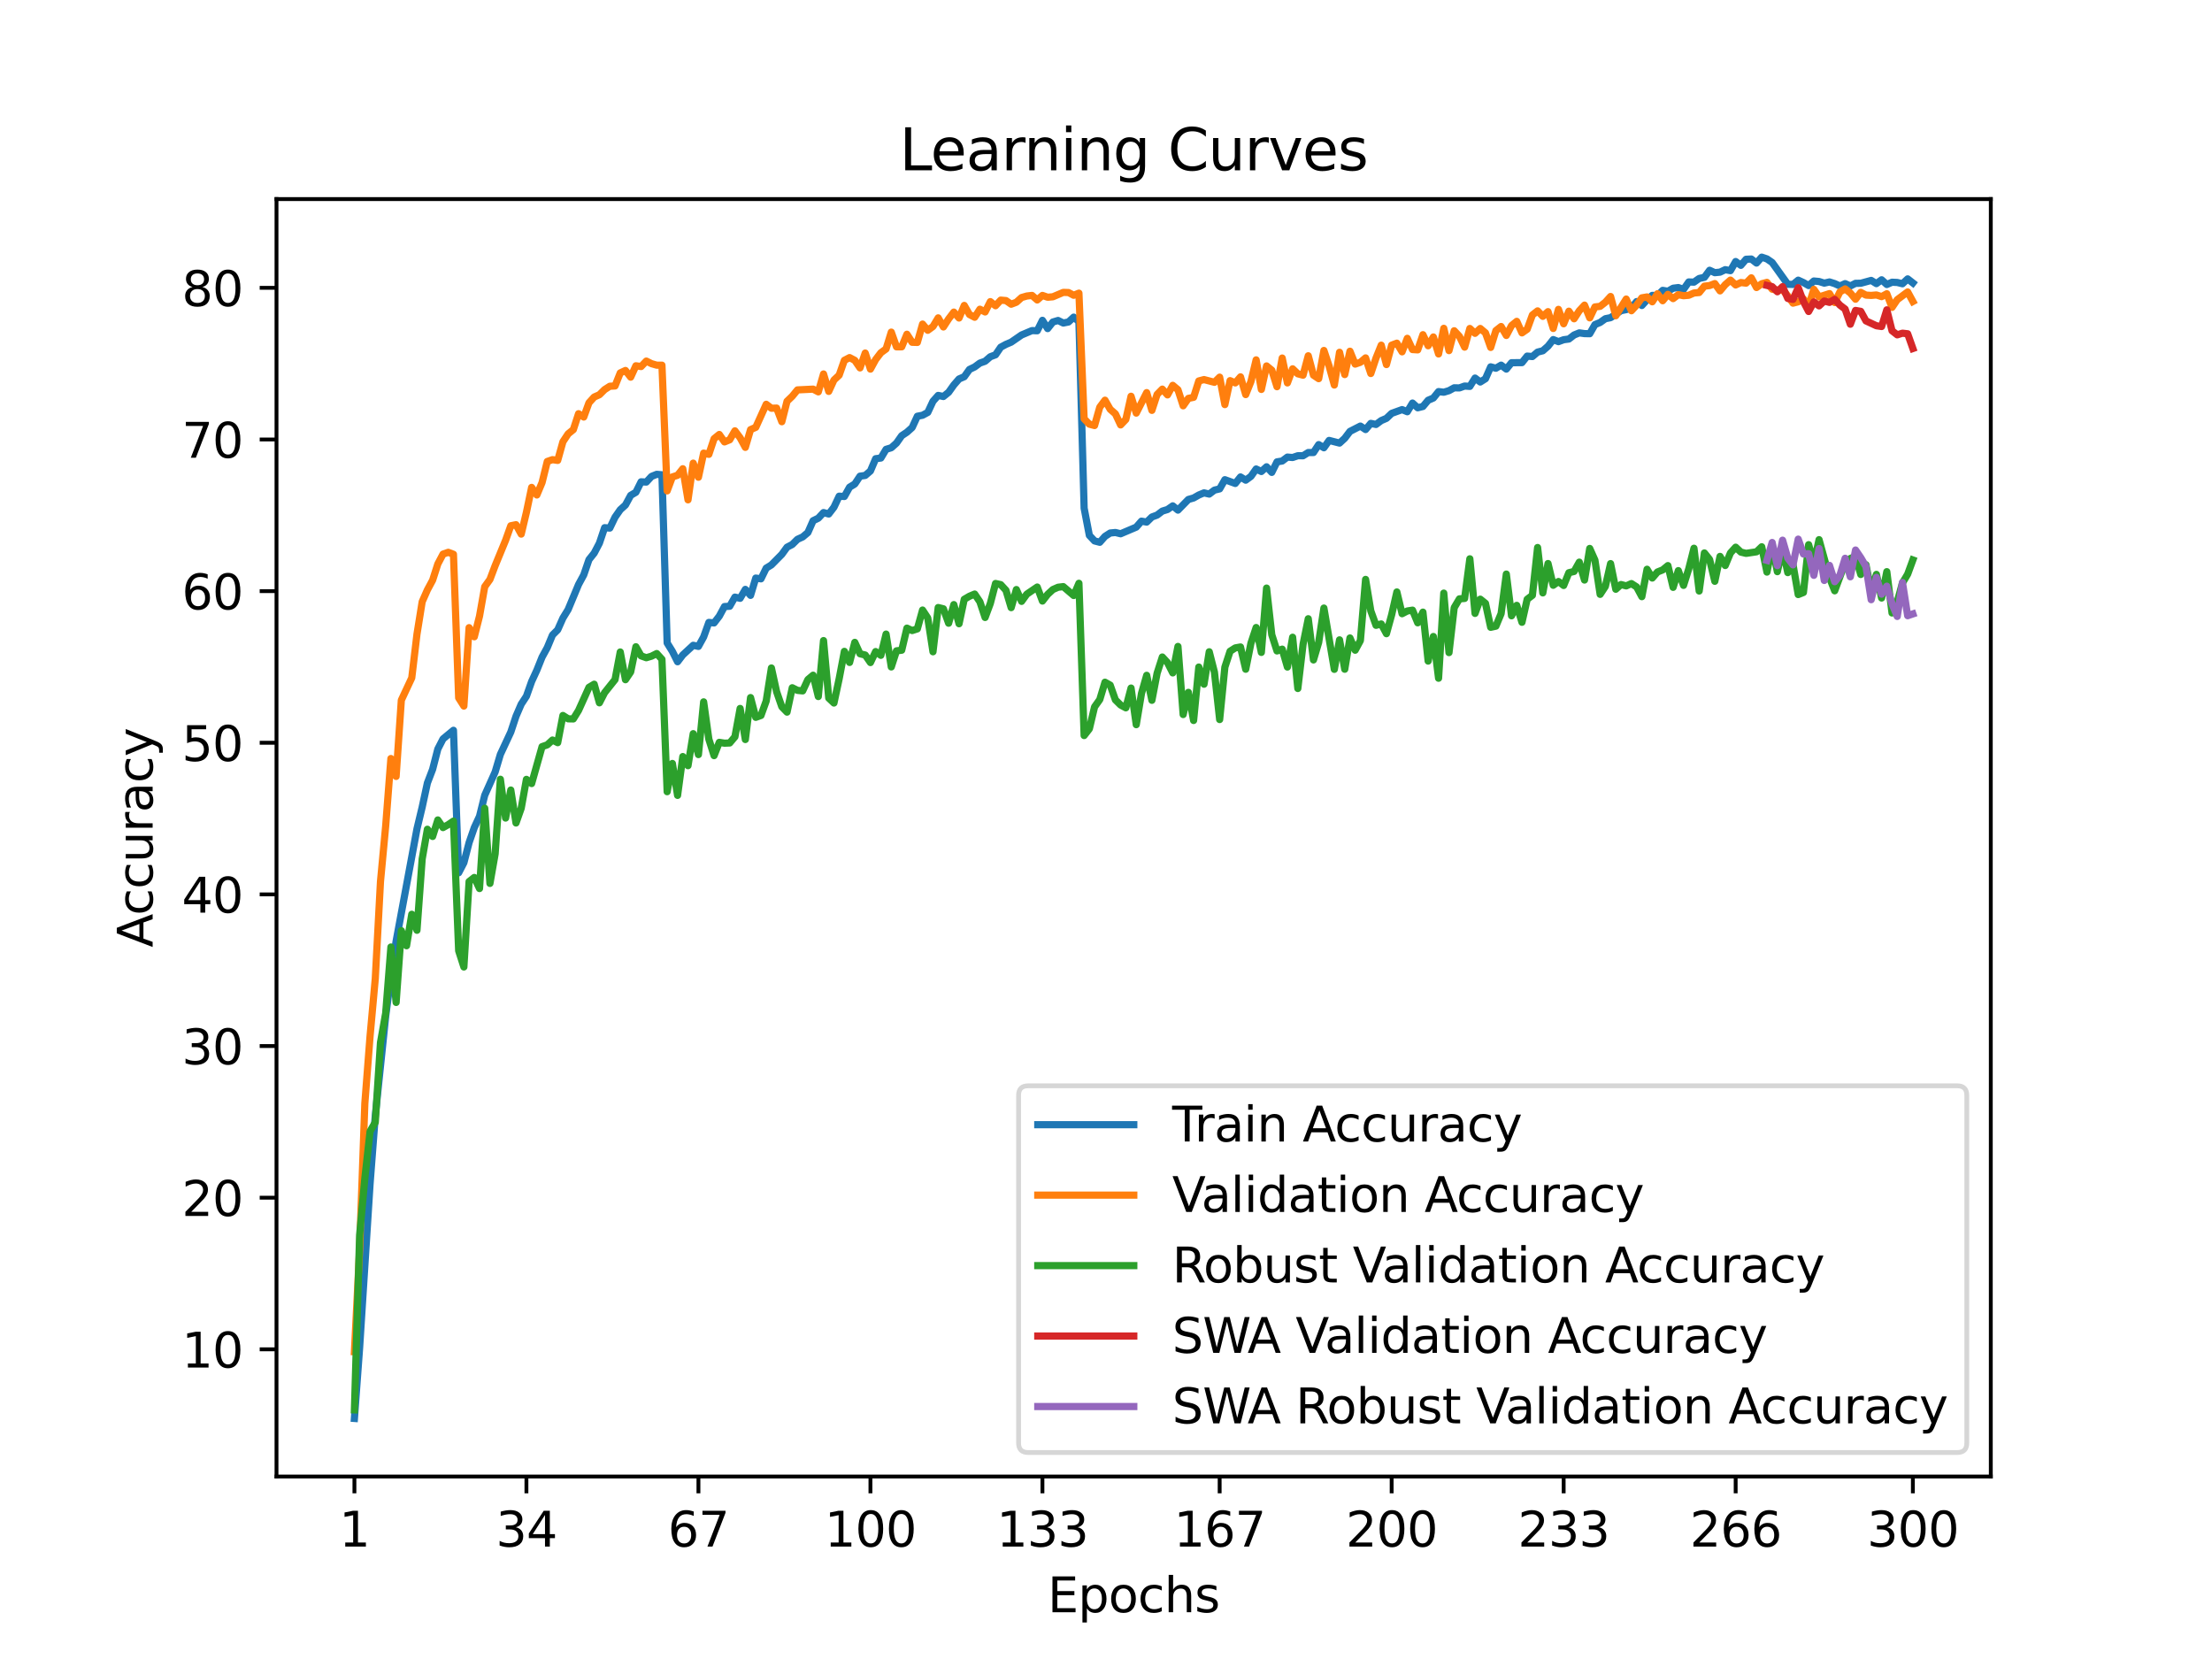 <?xml version="1.0" encoding="utf-8" standalone="no"?>
<!DOCTYPE svg PUBLIC "-//W3C//DTD SVG 1.1//EN"
  "http://www.w3.org/Graphics/SVG/1.1/DTD/svg11.dtd">
<svg xmlns:xlink="http://www.w3.org/1999/xlink" width="460.8pt" height="345.6pt" viewBox="0 0 460.8 345.6" xmlns="http://www.w3.org/2000/svg" version="1.1">
 <defs>
  <style type="text/css">*{stroke-linejoin: round; stroke-linecap: butt}</style>
 </defs>
 <g id="figure_1">
  <g id="patch_1">
   <path d="M 0 345.6 
L 460.8 345.6 
L 460.8 0 
L 0 0 
z
" style="fill: #ffffff"/>
  </g>
  <g id="axes_1">
   <g id="patch_2">
    <path d="M 57.6 307.584 
L 414.72 307.584 
L 414.72 41.472 
L 57.6 41.472 
z
" style="fill: #ffffff"/>
   </g>
   <g id="matplotlib.axis_1">
    <g id="xtick_1">
     <g id="line2d_1">
      <defs>
       <path id="m6ceac191c7" d="M 0 0 
L 0 3.5 
" style="stroke: #000000; stroke-width: 0.8"/>
      </defs>
      <g>
       <use xlink:href="#m6ceac191c7" x="73.833" y="307.584" style="stroke: #000000; stroke-width: 0.8"/>
      </g>
     </g>
     <g id="text_1">
      <!-- 1 -->
      <g transform="translate(70.651 322.182) scale(0.1 -0.1)">
       <defs>
        <path id="DejaVuSans-31" d="M 794 531 
L 1825 531 
L 1825 4091 
L 703 3866 
L 703 4441 
L 1819 4666 
L 2450 4666 
L 2450 531 
L 3481 531 
L 3481 0 
L 794 0 
L 794 531 
z
" transform="scale(0.016)"/>
       </defs>
       <use xlink:href="#DejaVuSans-31"/>
      </g>
     </g>
    </g>
    <g id="xtick_2">
     <g id="line2d_2">
      <g>
       <use xlink:href="#m6ceac191c7" x="109.664" y="307.584" style="stroke: #000000; stroke-width: 0.8"/>
      </g>
     </g>
     <g id="text_2">
      <!-- 34 -->
      <g transform="translate(103.302 322.182) scale(0.1 -0.1)">
       <defs>
        <path id="DejaVuSans-33" d="M 2597 2516 
Q 3050 2419 3304 2112 
Q 3559 1806 3559 1356 
Q 3559 666 3084 287 
Q 2609 -91 1734 -91 
Q 1441 -91 1130 -33 
Q 819 25 488 141 
L 488 750 
Q 750 597 1062 519 
Q 1375 441 1716 441 
Q 2309 441 2620 675 
Q 2931 909 2931 1356 
Q 2931 1769 2642 2001 
Q 2353 2234 1838 2234 
L 1294 2234 
L 1294 2753 
L 1863 2753 
Q 2328 2753 2575 2939 
Q 2822 3125 2822 3475 
Q 2822 3834 2567 4026 
Q 2313 4219 1838 4219 
Q 1578 4219 1281 4162 
Q 984 4106 628 3988 
L 628 4550 
Q 988 4650 1302 4700 
Q 1616 4750 1894 4750 
Q 2613 4750 3031 4423 
Q 3450 4097 3450 3541 
Q 3450 3153 3228 2886 
Q 3006 2619 2597 2516 
z
" transform="scale(0.016)"/>
        <path id="DejaVuSans-34" d="M 2419 4116 
L 825 1625 
L 2419 1625 
L 2419 4116 
z
M 2253 4666 
L 3047 4666 
L 3047 1625 
L 3713 1625 
L 3713 1100 
L 3047 1100 
L 3047 0 
L 2419 0 
L 2419 1100 
L 313 1100 
L 313 1709 
L 2253 4666 
z
" transform="scale(0.016)"/>
       </defs>
       <use xlink:href="#DejaVuSans-33"/>
       <use xlink:href="#DejaVuSans-34" x="63.623"/>
      </g>
     </g>
    </g>
    <g id="xtick_3">
     <g id="line2d_3">
      <g>
       <use xlink:href="#m6ceac191c7" x="145.496" y="307.584" style="stroke: #000000; stroke-width: 0.8"/>
      </g>
     </g>
     <g id="text_3">
      <!-- 67 -->
      <g transform="translate(139.133 322.182) scale(0.1 -0.1)">
       <defs>
        <path id="DejaVuSans-36" d="M 2113 2584 
Q 1688 2584 1439 2293 
Q 1191 2003 1191 1497 
Q 1191 994 1439 701 
Q 1688 409 2113 409 
Q 2538 409 2786 701 
Q 3034 994 3034 1497 
Q 3034 2003 2786 2293 
Q 2538 2584 2113 2584 
z
M 3366 4563 
L 3366 3988 
Q 3128 4100 2886 4159 
Q 2644 4219 2406 4219 
Q 1781 4219 1451 3797 
Q 1122 3375 1075 2522 
Q 1259 2794 1537 2939 
Q 1816 3084 2150 3084 
Q 2853 3084 3261 2657 
Q 3669 2231 3669 1497 
Q 3669 778 3244 343 
Q 2819 -91 2113 -91 
Q 1303 -91 875 529 
Q 447 1150 447 2328 
Q 447 3434 972 4092 
Q 1497 4750 2381 4750 
Q 2619 4750 2861 4703 
Q 3103 4656 3366 4563 
z
" transform="scale(0.016)"/>
        <path id="DejaVuSans-37" d="M 525 4666 
L 3525 4666 
L 3525 4397 
L 1831 0 
L 1172 0 
L 2766 4134 
L 525 4134 
L 525 4666 
z
" transform="scale(0.016)"/>
       </defs>
       <use xlink:href="#DejaVuSans-36"/>
       <use xlink:href="#DejaVuSans-37" x="63.623"/>
      </g>
     </g>
    </g>
    <g id="xtick_4">
     <g id="line2d_4">
      <g>
       <use xlink:href="#m6ceac191c7" x="181.327" y="307.584" style="stroke: #000000; stroke-width: 0.8"/>
      </g>
     </g>
     <g id="text_4">
      <!-- 100 -->
      <g transform="translate(171.783 322.182) scale(0.1 -0.1)">
       <defs>
        <path id="DejaVuSans-30" d="M 2034 4250 
Q 1547 4250 1301 3770 
Q 1056 3291 1056 2328 
Q 1056 1369 1301 889 
Q 1547 409 2034 409 
Q 2525 409 2770 889 
Q 3016 1369 3016 2328 
Q 3016 3291 2770 3770 
Q 2525 4250 2034 4250 
z
M 2034 4750 
Q 2819 4750 3233 4129 
Q 3647 3509 3647 2328 
Q 3647 1150 3233 529 
Q 2819 -91 2034 -91 
Q 1250 -91 836 529 
Q 422 1150 422 2328 
Q 422 3509 836 4129 
Q 1250 4750 2034 4750 
z
" transform="scale(0.016)"/>
       </defs>
       <use xlink:href="#DejaVuSans-31"/>
       <use xlink:href="#DejaVuSans-30" x="63.623"/>
       <use xlink:href="#DejaVuSans-30" x="127.246"/>
      </g>
     </g>
    </g>
    <g id="xtick_5">
     <g id="line2d_5">
      <g>
       <use xlink:href="#m6ceac191c7" x="217.158" y="307.584" style="stroke: #000000; stroke-width: 0.8"/>
      </g>
     </g>
     <g id="text_5">
      <!-- 133 -->
      <g transform="translate(207.615 322.182) scale(0.1 -0.1)">
       <use xlink:href="#DejaVuSans-31"/>
       <use xlink:href="#DejaVuSans-33" x="63.623"/>
       <use xlink:href="#DejaVuSans-33" x="127.246"/>
      </g>
     </g>
    </g>
    <g id="xtick_6">
     <g id="line2d_6">
      <g>
       <use xlink:href="#m6ceac191c7" x="254.076" y="307.584" style="stroke: #000000; stroke-width: 0.8"/>
      </g>
     </g>
     <g id="text_6">
      <!-- 167 -->
      <g transform="translate(244.532 322.182) scale(0.1 -0.1)">
       <use xlink:href="#DejaVuSans-31"/>
       <use xlink:href="#DejaVuSans-36" x="63.623"/>
       <use xlink:href="#DejaVuSans-37" x="127.246"/>
      </g>
     </g>
    </g>
    <g id="xtick_7">
     <g id="line2d_7">
      <g>
       <use xlink:href="#m6ceac191c7" x="289.907" y="307.584" style="stroke: #000000; stroke-width: 0.8"/>
      </g>
     </g>
     <g id="text_7">
      <!-- 200 -->
      <g transform="translate(280.363 322.182) scale(0.1 -0.1)">
       <defs>
        <path id="DejaVuSans-32" d="M 1228 531 
L 3431 531 
L 3431 0 
L 469 0 
L 469 531 
Q 828 903 1448 1529 
Q 2069 2156 2228 2338 
Q 2531 2678 2651 2914 
Q 2772 3150 2772 3378 
Q 2772 3750 2511 3984 
Q 2250 4219 1831 4219 
Q 1534 4219 1204 4116 
Q 875 4013 500 3803 
L 500 4441 
Q 881 4594 1212 4672 
Q 1544 4750 1819 4750 
Q 2544 4750 2975 4387 
Q 3406 4025 3406 3419 
Q 3406 3131 3298 2873 
Q 3191 2616 2906 2266 
Q 2828 2175 2409 1742 
Q 1991 1309 1228 531 
z
" transform="scale(0.016)"/>
       </defs>
       <use xlink:href="#DejaVuSans-32"/>
       <use xlink:href="#DejaVuSans-30" x="63.623"/>
       <use xlink:href="#DejaVuSans-30" x="127.246"/>
      </g>
     </g>
    </g>
    <g id="xtick_8">
     <g id="line2d_8">
      <g>
       <use xlink:href="#m6ceac191c7" x="325.739" y="307.584" style="stroke: #000000; stroke-width: 0.8"/>
      </g>
     </g>
     <g id="text_8">
      <!-- 233 -->
      <g transform="translate(316.195 322.182) scale(0.1 -0.1)">
       <use xlink:href="#DejaVuSans-32"/>
       <use xlink:href="#DejaVuSans-33" x="63.623"/>
       <use xlink:href="#DejaVuSans-33" x="127.246"/>
      </g>
     </g>
    </g>
    <g id="xtick_9">
     <g id="line2d_9">
      <g>
       <use xlink:href="#m6ceac191c7" x="361.57" y="307.584" style="stroke: #000000; stroke-width: 0.8"/>
      </g>
     </g>
     <g id="text_9">
      <!-- 266 -->
      <g transform="translate(352.026 322.182) scale(0.1 -0.1)">
       <use xlink:href="#DejaVuSans-32"/>
       <use xlink:href="#DejaVuSans-36" x="63.623"/>
       <use xlink:href="#DejaVuSans-36" x="127.246"/>
      </g>
     </g>
    </g>
    <g id="xtick_10">
     <g id="line2d_10">
      <g>
       <use xlink:href="#m6ceac191c7" x="398.487" y="307.584" style="stroke: #000000; stroke-width: 0.8"/>
      </g>
     </g>
     <g id="text_10">
      <!-- 300 -->
      <g transform="translate(388.944 322.182) scale(0.1 -0.1)">
       <use xlink:href="#DejaVuSans-33"/>
       <use xlink:href="#DejaVuSans-30" x="63.623"/>
       <use xlink:href="#DejaVuSans-30" x="127.246"/>
      </g>
     </g>
    </g>
    <g id="text_11">
     <!-- Epochs -->
     <g transform="translate(218.244 335.861) scale(0.1 -0.1)">
      <defs>
       <path id="DejaVuSans-45" d="M 628 4666 
L 3578 4666 
L 3578 4134 
L 1259 4134 
L 1259 2753 
L 3481 2753 
L 3481 2222 
L 1259 2222 
L 1259 531 
L 3634 531 
L 3634 0 
L 628 0 
L 628 4666 
z
" transform="scale(0.016)"/>
       <path id="DejaVuSans-70" d="M 1159 525 
L 1159 -1331 
L 581 -1331 
L 581 3500 
L 1159 3500 
L 1159 2969 
Q 1341 3281 1617 3432 
Q 1894 3584 2278 3584 
Q 2916 3584 3314 3078 
Q 3713 2572 3713 1747 
Q 3713 922 3314 415 
Q 2916 -91 2278 -91 
Q 1894 -91 1617 61 
Q 1341 213 1159 525 
z
M 3116 1747 
Q 3116 2381 2855 2742 
Q 2594 3103 2138 3103 
Q 1681 3103 1420 2742 
Q 1159 2381 1159 1747 
Q 1159 1113 1420 752 
Q 1681 391 2138 391 
Q 2594 391 2855 752 
Q 3116 1113 3116 1747 
z
" transform="scale(0.016)"/>
       <path id="DejaVuSans-6f" d="M 1959 3097 
Q 1497 3097 1228 2736 
Q 959 2375 959 1747 
Q 959 1119 1226 758 
Q 1494 397 1959 397 
Q 2419 397 2687 759 
Q 2956 1122 2956 1747 
Q 2956 2369 2687 2733 
Q 2419 3097 1959 3097 
z
M 1959 3584 
Q 2709 3584 3137 3096 
Q 3566 2609 3566 1747 
Q 3566 888 3137 398 
Q 2709 -91 1959 -91 
Q 1206 -91 779 398 
Q 353 888 353 1747 
Q 353 2609 779 3096 
Q 1206 3584 1959 3584 
z
" transform="scale(0.016)"/>
       <path id="DejaVuSans-63" d="M 3122 3366 
L 3122 2828 
Q 2878 2963 2633 3030 
Q 2388 3097 2138 3097 
Q 1578 3097 1268 2742 
Q 959 2388 959 1747 
Q 959 1106 1268 751 
Q 1578 397 2138 397 
Q 2388 397 2633 464 
Q 2878 531 3122 666 
L 3122 134 
Q 2881 22 2623 -34 
Q 2366 -91 2075 -91 
Q 1284 -91 818 406 
Q 353 903 353 1747 
Q 353 2603 823 3093 
Q 1294 3584 2113 3584 
Q 2378 3584 2631 3529 
Q 2884 3475 3122 3366 
z
" transform="scale(0.016)"/>
       <path id="DejaVuSans-68" d="M 3513 2113 
L 3513 0 
L 2938 0 
L 2938 2094 
Q 2938 2591 2744 2837 
Q 2550 3084 2163 3084 
Q 1697 3084 1428 2787 
Q 1159 2491 1159 1978 
L 1159 0 
L 581 0 
L 581 4863 
L 1159 4863 
L 1159 2956 
Q 1366 3272 1645 3428 
Q 1925 3584 2291 3584 
Q 2894 3584 3203 3211 
Q 3513 2838 3513 2113 
z
" transform="scale(0.016)"/>
       <path id="DejaVuSans-73" d="M 2834 3397 
L 2834 2853 
Q 2591 2978 2328 3040 
Q 2066 3103 1784 3103 
Q 1356 3103 1142 2972 
Q 928 2841 928 2578 
Q 928 2378 1081 2264 
Q 1234 2150 1697 2047 
L 1894 2003 
Q 2506 1872 2764 1633 
Q 3022 1394 3022 966 
Q 3022 478 2636 193 
Q 2250 -91 1575 -91 
Q 1294 -91 989 -36 
Q 684 19 347 128 
L 347 722 
Q 666 556 975 473 
Q 1284 391 1588 391 
Q 1994 391 2212 530 
Q 2431 669 2431 922 
Q 2431 1156 2273 1281 
Q 2116 1406 1581 1522 
L 1381 1569 
Q 847 1681 609 1914 
Q 372 2147 372 2553 
Q 372 3047 722 3315 
Q 1072 3584 1716 3584 
Q 2034 3584 2315 3537 
Q 2597 3491 2834 3397 
z
" transform="scale(0.016)"/>
      </defs>
      <use xlink:href="#DejaVuSans-45"/>
      <use xlink:href="#DejaVuSans-70" x="63.184"/>
      <use xlink:href="#DejaVuSans-6f" x="126.66"/>
      <use xlink:href="#DejaVuSans-63" x="187.842"/>
      <use xlink:href="#DejaVuSans-68" x="242.822"/>
      <use xlink:href="#DejaVuSans-73" x="306.201"/>
     </g>
    </g>
   </g>
   <g id="matplotlib.axis_2">
    <g id="ytick_1">
     <g id="line2d_11">
      <defs>
       <path id="m05bd33ce70" d="M 0 0 
L -3.5 0 
" style="stroke: #000000; stroke-width: 0.8"/>
      </defs>
      <g>
       <use xlink:href="#m05bd33ce70" x="57.6" y="281.089" style="stroke: #000000; stroke-width: 0.8"/>
      </g>
     </g>
     <g id="text_12">
      <!-- 10 -->
      <g transform="translate(37.875 284.889) scale(0.1 -0.1)">
       <use xlink:href="#DejaVuSans-31"/>
       <use xlink:href="#DejaVuSans-30" x="63.623"/>
      </g>
     </g>
    </g>
    <g id="ytick_2">
     <g id="line2d_12">
      <g>
       <use xlink:href="#m05bd33ce70" x="57.6" y="249.5" style="stroke: #000000; stroke-width: 0.8"/>
      </g>
     </g>
     <g id="text_13">
      <!-- 20 -->
      <g transform="translate(37.875 253.299) scale(0.1 -0.1)">
       <use xlink:href="#DejaVuSans-32"/>
       <use xlink:href="#DejaVuSans-30" x="63.623"/>
      </g>
     </g>
    </g>
    <g id="ytick_3">
     <g id="line2d_13">
      <g>
       <use xlink:href="#m05bd33ce70" x="57.6" y="217.91" style="stroke: #000000; stroke-width: 0.8"/>
      </g>
     </g>
     <g id="text_14">
      <!-- 30 -->
      <g transform="translate(37.875 221.709) scale(0.1 -0.1)">
       <use xlink:href="#DejaVuSans-33"/>
       <use xlink:href="#DejaVuSans-30" x="63.623"/>
      </g>
     </g>
    </g>
    <g id="ytick_4">
     <g id="line2d_14">
      <g>
       <use xlink:href="#m05bd33ce70" x="57.6" y="186.32" style="stroke: #000000; stroke-width: 0.8"/>
      </g>
     </g>
     <g id="text_15">
      <!-- 40 -->
      <g transform="translate(37.875 190.12) scale(0.1 -0.1)">
       <use xlink:href="#DejaVuSans-34"/>
       <use xlink:href="#DejaVuSans-30" x="63.623"/>
      </g>
     </g>
    </g>
    <g id="ytick_5">
     <g id="line2d_15">
      <g>
       <use xlink:href="#m05bd33ce70" x="57.6" y="154.731" style="stroke: #000000; stroke-width: 0.8"/>
      </g>
     </g>
     <g id="text_16">
      <!-- 50 -->
      <g transform="translate(37.875 158.53) scale(0.1 -0.1)">
       <defs>
        <path id="DejaVuSans-35" d="M 691 4666 
L 3169 4666 
L 3169 4134 
L 1269 4134 
L 1269 2991 
Q 1406 3038 1543 3061 
Q 1681 3084 1819 3084 
Q 2600 3084 3056 2656 
Q 3513 2228 3513 1497 
Q 3513 744 3044 326 
Q 2575 -91 1722 -91 
Q 1428 -91 1123 -41 
Q 819 9 494 109 
L 494 744 
Q 775 591 1075 516 
Q 1375 441 1709 441 
Q 2250 441 2565 725 
Q 2881 1009 2881 1497 
Q 2881 1984 2565 2268 
Q 2250 2553 1709 2553 
Q 1456 2553 1204 2497 
Q 953 2441 691 2322 
L 691 4666 
z
" transform="scale(0.016)"/>
       </defs>
       <use xlink:href="#DejaVuSans-35"/>
       <use xlink:href="#DejaVuSans-30" x="63.623"/>
      </g>
     </g>
    </g>
    <g id="ytick_6">
     <g id="line2d_16">
      <g>
       <use xlink:href="#m05bd33ce70" x="57.6" y="123.141" style="stroke: #000000; stroke-width: 0.8"/>
      </g>
     </g>
     <g id="text_17">
      <!-- 60 -->
      <g transform="translate(37.875 126.94) scale(0.1 -0.1)">
       <use xlink:href="#DejaVuSans-36"/>
       <use xlink:href="#DejaVuSans-30" x="63.623"/>
      </g>
     </g>
    </g>
    <g id="ytick_7">
     <g id="line2d_17">
      <g>
       <use xlink:href="#m05bd33ce70" x="57.6" y="91.551" style="stroke: #000000; stroke-width: 0.8"/>
      </g>
     </g>
     <g id="text_18">
      <!-- 70 -->
      <g transform="translate(37.875 95.351) scale(0.1 -0.1)">
       <use xlink:href="#DejaVuSans-37"/>
       <use xlink:href="#DejaVuSans-30" x="63.623"/>
      </g>
     </g>
    </g>
    <g id="ytick_8">
     <g id="line2d_18">
      <g>
       <use xlink:href="#m05bd33ce70" x="57.6" y="59.962" style="stroke: #000000; stroke-width: 0.8"/>
      </g>
     </g>
     <g id="text_19">
      <!-- 80 -->
      <g transform="translate(37.875 63.761) scale(0.1 -0.1)">
       <defs>
        <path id="DejaVuSans-38" d="M 2034 2216 
Q 1584 2216 1326 1975 
Q 1069 1734 1069 1313 
Q 1069 891 1326 650 
Q 1584 409 2034 409 
Q 2484 409 2743 651 
Q 3003 894 3003 1313 
Q 3003 1734 2745 1975 
Q 2488 2216 2034 2216 
z
M 1403 2484 
Q 997 2584 770 2862 
Q 544 3141 544 3541 
Q 544 4100 942 4425 
Q 1341 4750 2034 4750 
Q 2731 4750 3128 4425 
Q 3525 4100 3525 3541 
Q 3525 3141 3298 2862 
Q 3072 2584 2669 2484 
Q 3125 2378 3379 2068 
Q 3634 1759 3634 1313 
Q 3634 634 3220 271 
Q 2806 -91 2034 -91 
Q 1263 -91 848 271 
Q 434 634 434 1313 
Q 434 1759 690 2068 
Q 947 2378 1403 2484 
z
M 1172 3481 
Q 1172 3119 1398 2916 
Q 1625 2713 2034 2713 
Q 2441 2713 2670 2916 
Q 2900 3119 2900 3481 
Q 2900 3844 2670 4047 
Q 2441 4250 2034 4250 
Q 1625 4250 1398 4047 
Q 1172 3844 1172 3481 
z
" transform="scale(0.016)"/>
       </defs>
       <use xlink:href="#DejaVuSans-38"/>
       <use xlink:href="#DejaVuSans-30" x="63.623"/>
      </g>
     </g>
    </g>
    <g id="text_20">
     <!-- Accuracy -->
     <g transform="translate(31.795 197.356) rotate(-90) scale(0.1 -0.1)">
      <defs>
       <path id="DejaVuSans-41" d="M 2188 4044 
L 1331 1722 
L 3047 1722 
L 2188 4044 
z
M 1831 4666 
L 2547 4666 
L 4325 0 
L 3669 0 
L 3244 1197 
L 1141 1197 
L 716 0 
L 50 0 
L 1831 4666 
z
" transform="scale(0.016)"/>
       <path id="DejaVuSans-75" d="M 544 1381 
L 544 3500 
L 1119 3500 
L 1119 1403 
Q 1119 906 1312 657 
Q 1506 409 1894 409 
Q 2359 409 2629 706 
Q 2900 1003 2900 1516 
L 2900 3500 
L 3475 3500 
L 3475 0 
L 2900 0 
L 2900 538 
Q 2691 219 2414 64 
Q 2138 -91 1772 -91 
Q 1169 -91 856 284 
Q 544 659 544 1381 
z
M 1991 3584 
L 1991 3584 
z
" transform="scale(0.016)"/>
       <path id="DejaVuSans-72" d="M 2631 2963 
Q 2534 3019 2420 3045 
Q 2306 3072 2169 3072 
Q 1681 3072 1420 2755 
Q 1159 2438 1159 1844 
L 1159 0 
L 581 0 
L 581 3500 
L 1159 3500 
L 1159 2956 
Q 1341 3275 1631 3429 
Q 1922 3584 2338 3584 
Q 2397 3584 2469 3576 
Q 2541 3569 2628 3553 
L 2631 2963 
z
" transform="scale(0.016)"/>
       <path id="DejaVuSans-61" d="M 2194 1759 
Q 1497 1759 1228 1600 
Q 959 1441 959 1056 
Q 959 750 1161 570 
Q 1363 391 1709 391 
Q 2188 391 2477 730 
Q 2766 1069 2766 1631 
L 2766 1759 
L 2194 1759 
z
M 3341 1997 
L 3341 0 
L 2766 0 
L 2766 531 
Q 2569 213 2275 61 
Q 1981 -91 1556 -91 
Q 1019 -91 701 211 
Q 384 513 384 1019 
Q 384 1609 779 1909 
Q 1175 2209 1959 2209 
L 2766 2209 
L 2766 2266 
Q 2766 2663 2505 2880 
Q 2244 3097 1772 3097 
Q 1472 3097 1187 3025 
Q 903 2953 641 2809 
L 641 3341 
Q 956 3463 1253 3523 
Q 1550 3584 1831 3584 
Q 2591 3584 2966 3190 
Q 3341 2797 3341 1997 
z
" transform="scale(0.016)"/>
       <path id="DejaVuSans-79" d="M 2059 -325 
Q 1816 -950 1584 -1140 
Q 1353 -1331 966 -1331 
L 506 -1331 
L 506 -850 
L 844 -850 
Q 1081 -850 1212 -737 
Q 1344 -625 1503 -206 
L 1606 56 
L 191 3500 
L 800 3500 
L 1894 763 
L 2988 3500 
L 3597 3500 
L 2059 -325 
z
" transform="scale(0.016)"/>
      </defs>
      <use xlink:href="#DejaVuSans-41"/>
      <use xlink:href="#DejaVuSans-63" x="66.658"/>
      <use xlink:href="#DejaVuSans-63" x="121.639"/>
      <use xlink:href="#DejaVuSans-75" x="176.619"/>
      <use xlink:href="#DejaVuSans-72" x="239.998"/>
      <use xlink:href="#DejaVuSans-61" x="281.111"/>
      <use xlink:href="#DejaVuSans-63" x="342.391"/>
      <use xlink:href="#DejaVuSans-79" x="397.371"/>
     </g>
    </g>
   </g>
   <g id="line2d_19">
    <path d="M 73.833 295.488 
L 74.919 280.679 
L 77.09 246.612 
L 78.176 232.467 
L 80.348 211.662 
L 81.433 203.36 
L 82.519 196.056 
L 86.862 172.667 
L 87.948 168.137 
L 89.034 163.108 
L 90.12 160.272 
L 91.206 156.039 
L 92.291 153.928 
L 94.463 152.134 
L 95.549 181.816 
L 96.635 179.725 
L 97.72 175.529 
L 98.806 172.396 
L 99.892 170.052 
L 100.978 165.667 
L 103.149 160.815 
L 104.235 157.157 
L 106.407 152.501 
L 107.493 149.215 
L 108.578 146.694 
L 109.664 145.039 
L 110.75 141.969 
L 111.836 139.606 
L 112.922 136.895 
L 114.007 134.905 
L 115.093 132.289 
L 116.179 131.203 
L 117.265 128.758 
L 118.351 126.982 
L 120.522 121.764 
L 121.608 119.755 
L 122.694 116.583 
L 123.78 115.225 
L 124.865 113.152 
L 125.951 109.93 
L 127.037 110.006 
L 128.123 107.744 
L 129.209 106.184 
L 130.294 105.204 
L 131.38 103.195 
L 132.466 102.551 
L 133.552 100.371 
L 134.638 100.422 
L 135.723 99.247 
L 136.809 98.811 
L 137.895 98.905 
L 138.981 133.938 
L 140.067 135.695 
L 141.152 137.856 
L 142.238 136.434 
L 144.41 134.425 
L 145.496 134.659 
L 146.581 132.687 
L 147.667 129.661 
L 148.753 129.769 
L 149.839 128.36 
L 150.925 126.357 
L 152.01 126.294 
L 153.096 124.392 
L 154.182 124.638 
L 155.268 122.781 
L 156.354 124.026 
L 157.439 120.424 
L 158.525 120.582 
L 159.611 118.352 
L 160.697 117.682 
L 162.868 115.484 
L 163.954 113.993 
L 165.04 113.424 
L 166.126 112.35 
L 167.212 111.857 
L 168.297 110.941 
L 169.383 108.477 
L 170.469 107.946 
L 171.555 106.778 
L 172.641 107.075 
L 173.726 105.666 
L 174.812 103.366 
L 175.898 103.429 
L 176.984 101.49 
L 178.07 100.826 
L 179.155 99.196 
L 180.241 99.044 
L 181.327 98.116 
L 182.413 95.557 
L 183.499 95.418 
L 184.584 93.605 
L 185.67 93.276 
L 186.756 92.303 
L 187.842 90.762 
L 188.928 90.041 
L 190.013 89.068 
L 191.099 86.712 
L 192.185 86.503 
L 193.271 85.916 
L 194.357 83.591 
L 195.442 82.371 
L 196.528 82.599 
L 197.614 81.721 
L 198.7 80.198 
L 199.786 78.947 
L 200.871 78.48 
L 201.957 76.963 
L 203.043 76.439 
L 204.129 75.637 
L 205.215 75.257 
L 206.3 74.316 
L 207.386 73.912 
L 208.472 72.326 
L 209.558 71.738 
L 210.644 71.277 
L 212.815 69.78 
L 214.987 68.864 
L 216.073 68.908 
L 217.158 66.728 
L 218.244 68.453 
L 219.33 67.082 
L 220.416 66.76 
L 221.502 67.291 
L 222.587 67.076 
L 223.673 66.065 
L 224.759 66.994 
L 225.845 105.868 
L 226.931 111.529 
L 228.016 112.685 
L 229.102 112.969 
L 230.188 111.737 
L 231.274 111.036 
L 232.36 110.929 
L 233.445 111.194 
L 235.617 110.271 
L 236.703 109.81 
L 237.789 108.566 
L 238.875 108.761 
L 239.96 107.7 
L 241.046 107.302 
L 242.132 106.474 
L 243.218 106.14 
L 244.304 105.381 
L 245.389 106.266 
L 247.561 104.048 
L 248.647 103.739 
L 249.733 103.12 
L 250.818 102.671 
L 251.904 102.924 
L 252.99 102.102 
L 254.076 101.843 
L 255.162 99.929 
L 257.333 100.712 
L 258.419 99.354 
L 259.505 100.03 
L 260.591 99.24 
L 261.676 97.699 
L 262.762 98.223 
L 263.848 97.238 
L 264.934 98.406 
L 266.02 96.214 
L 267.105 96.037 
L 268.191 95.222 
L 269.277 95.311 
L 270.363 94.938 
L 271.449 94.944 
L 272.534 94.268 
L 273.62 94.268 
L 274.706 92.619 
L 275.792 93.276 
L 276.878 91.747 
L 279.049 92.303 
L 280.135 91.305 
L 281.221 89.871 
L 283.392 88.759 
L 284.478 89.479 
L 285.564 88.197 
L 286.65 88.424 
L 287.736 87.615 
L 288.821 87.148 
L 289.907 86.112 
L 292.079 85.328 
L 293.165 85.771 
L 294.25 83.964 
L 295.336 84.949 
L 296.422 84.678 
L 297.508 83.382 
L 298.594 82.915 
L 299.679 81.575 
L 300.765 81.708 
L 301.851 81.38 
L 302.937 80.786 
L 304.023 80.811 
L 305.108 80.419 
L 306.194 80.495 
L 307.28 78.758 
L 308.366 79.579 
L 309.452 78.897 
L 310.537 76.42 
L 311.623 76.711 
L 312.709 76.066 
L 313.795 76.887 
L 314.881 75.561 
L 317.052 75.542 
L 318.138 74.183 
L 319.224 74.272 
L 320.31 73.349 
L 321.395 73.071 
L 322.481 72.117 
L 323.567 70.74 
L 324.653 71.17 
L 325.739 70.772 
L 326.824 70.626 
L 327.91 69.786 
L 328.996 69.344 
L 330.082 69.496 
L 331.168 69.521 
L 332.253 67.625 
L 333.339 67.171 
L 334.425 66.393 
L 335.511 66.179 
L 337.682 64.719 
L 338.768 64.498 
L 339.854 64.132 
L 340.94 62.824 
L 342.026 63.639 
L 343.111 62.451 
L 344.197 61.535 
L 345.283 61.567 
L 346.369 60.486 
L 347.455 60.676 
L 348.54 60.044 
L 349.626 59.905 
L 350.712 60.284 
L 351.798 58.736 
L 352.884 58.774 
L 353.969 58.01 
L 355.055 57.776 
L 356.141 56.304 
L 357.227 56.803 
L 358.313 56.695 
L 359.398 56.177 
L 360.484 56.379 
L 361.57 54.484 
L 362.656 55.274 
L 363.742 54.01 
L 364.827 53.96 
L 365.913 54.8 
L 366.999 53.568 
L 368.085 53.934 
L 369.171 54.68 
L 372.428 59.223 
L 373.514 59.254 
L 374.6 58.363 
L 375.685 58.862 
L 376.771 59.488 
L 377.857 58.54 
L 378.943 58.641 
L 380.029 58.982 
L 381.114 58.736 
L 382.2 59.077 
L 383.286 59.576 
L 384.372 59.084 
L 385.458 59.576 
L 386.543 59.02 
L 387.629 59.008 
L 389.801 58.414 
L 390.887 59.084 
L 391.972 58.287 
L 393.058 59.267 
L 394.144 58.793 
L 395.23 58.843 
L 396.316 59.109 
L 397.401 58.098 
L 398.487 58.945 
L 398.487 58.945 
" clip-path="url(#pd6496e8e7b)" style="fill: none; stroke: #1f77b4; stroke-width: 1.5; stroke-linecap: square"/>
   </g>
   <g id="line2d_20">
    <path d="M 73.833 281.595 
L 74.919 260.145 
L 76.004 229.851 
L 77.09 215.857 
L 78.176 203.884 
L 79.262 183.635 
L 80.348 172.042 
L 81.433 158.016 
L 82.519 161.744 
L 83.605 145.854 
L 85.777 141.21 
L 86.862 132.113 
L 87.948 125.352 
L 89.034 122.888 
L 90.12 120.867 
L 91.206 117.487 
L 92.291 115.433 
L 93.377 115.054 
L 94.463 115.465 
L 95.549 145.38 
L 96.635 147.086 
L 97.72 130.754 
L 98.806 132.65 
L 99.892 128.353 
L 100.978 122.225 
L 102.064 120.709 
L 103.149 117.834 
L 105.321 112.559 
L 106.407 109.526 
L 107.493 109.305 
L 108.578 111.263 
L 109.664 106.714 
L 110.75 101.534 
L 111.836 103.113 
L 112.922 100.523 
L 114.007 96.132 
L 115.093 95.753 
L 116.179 95.911 
L 117.265 92.025 
L 118.351 90.383 
L 119.436 89.498 
L 120.522 86.181 
L 121.608 86.876 
L 122.694 83.907 
L 123.78 82.706 
L 124.865 82.232 
L 125.951 81.158 
L 127.037 80.463 
L 128.123 80.4 
L 129.209 77.684 
L 130.294 77.178 
L 131.38 78.568 
L 132.466 76.199 
L 133.552 76.357 
L 134.638 75.22 
L 135.723 75.757 
L 136.809 76.072 
L 137.895 76.072 
L 138.981 102.26 
L 140.067 99.354 
L 141.152 99.007 
L 142.238 97.648 
L 143.324 104.124 
L 144.41 96.479 
L 145.496 99.417 
L 146.581 94.394 
L 147.667 94.647 
L 148.753 91.393 
L 149.839 90.509 
L 150.925 92.057 
L 152.01 91.615 
L 153.096 89.751 
L 154.182 91.204 
L 155.268 93.194 
L 156.354 89.498 
L 157.439 89.024 
L 159.611 84.223 
L 160.697 85.044 
L 161.783 85.012 
L 162.868 87.855 
L 163.954 83.591 
L 165.04 82.548 
L 166.126 81.222 
L 169.383 81.064 
L 170.469 81.632 
L 171.555 77.905 
L 172.641 81.537 
L 173.726 79.168 
L 174.812 78.157 
L 175.898 75.062 
L 176.984 74.493 
L 178.07 75.062 
L 179.155 76.641 
L 180.241 73.545 
L 181.327 76.894 
L 182.413 74.904 
L 183.499 73.482 
L 184.584 72.692 
L 185.67 69.186 
L 186.756 72.25 
L 187.842 72.25 
L 188.928 69.628 
L 190.013 71.302 
L 191.099 71.334 
L 192.185 67.512 
L 193.271 68.807 
L 194.357 68.017 
L 195.442 66.217 
L 196.528 68.112 
L 197.614 66.438 
L 198.7 65.016 
L 199.786 66.248 
L 200.871 63.626 
L 201.957 65.522 
L 203.043 66.09 
L 204.129 64.416 
L 205.215 64.985 
L 206.3 62.836 
L 207.386 63.689 
L 208.472 62.521 
L 209.558 62.615 
L 210.644 63.373 
L 211.729 62.963 
L 212.815 61.983 
L 213.901 61.668 
L 214.987 61.541 
L 216.073 62.489 
L 217.158 61.541 
L 218.244 61.92 
L 219.33 61.826 
L 221.502 60.909 
L 222.587 60.941 
L 223.673 61.51 
L 224.759 61.067 
L 225.845 87.255 
L 226.931 88.361 
L 228.016 88.645 
L 229.102 84.823 
L 230.188 83.37 
L 231.274 85.265 
L 232.36 86.213 
L 233.445 88.519 
L 234.531 87.382 
L 235.617 82.548 
L 236.703 86.055 
L 238.875 81.79 
L 239.96 85.486 
L 241.046 82.169 
L 242.132 81.064 
L 243.218 82.264 
L 244.304 80.274 
L 245.389 81.19 
L 246.475 84.539 
L 247.561 82.991 
L 248.647 82.769 
L 249.733 79.358 
L 250.818 79.073 
L 252.99 79.642 
L 254.076 78.568 
L 255.162 84.286 
L 256.247 79.295 
L 257.333 79.768 
L 258.419 78.505 
L 259.505 82.201 
L 260.591 79.484 
L 261.676 74.967 
L 262.762 81.127 
L 263.848 76.23 
L 264.934 77.115 
L 266.02 80.558 
L 267.105 74.588 
L 268.191 79.768 
L 269.277 76.831 
L 270.363 77.873 
L 271.449 78.157 
L 272.534 74.114 
L 273.62 78.157 
L 274.706 78.884 
L 275.792 73.008 
L 276.878 76.262 
L 277.963 80.211 
L 279.049 73.387 
L 280.135 78.031 
L 281.221 73.166 
L 282.307 75.851 
L 283.392 75.472 
L 284.478 74.556 
L 285.564 77.81 
L 286.65 74.588 
L 287.736 71.903 
L 288.821 75.946 
L 289.907 71.903 
L 290.993 71.492 
L 292.079 73.293 
L 293.165 70.481 
L 294.25 72.819 
L 295.336 72.882 
L 296.422 69.723 
L 297.508 72.029 
L 298.594 70.197 
L 299.679 73.735 
L 300.765 68.396 
L 301.851 73.04 
L 302.937 68.902 
L 304.023 70.07 
L 305.108 72.313 
L 306.194 68.428 
L 307.28 69.439 
L 308.366 68.428 
L 309.452 69.344 
L 310.537 72.376 
L 311.623 68.87 
L 312.709 68.017 
L 313.795 69.881 
L 314.881 67.828 
L 315.966 66.943 
L 317.052 69.344 
L 318.138 68.586 
L 319.224 65.616 
L 320.31 64.763 
L 321.395 65.901 
L 322.481 64.921 
L 323.567 68.428 
L 324.653 64.447 
L 325.739 67.448 
L 326.824 64.827 
L 327.91 66.406 
L 328.996 64.732 
L 330.082 63.563 
L 331.168 66.217 
L 332.253 63.942 
L 333.339 63.816 
L 334.425 62.963 
L 335.511 61.762 
L 336.597 65.774 
L 338.768 62.299 
L 339.854 64.732 
L 340.94 63.563 
L 342.026 62.047 
L 343.111 61.857 
L 344.197 62.868 
L 345.283 61.194 
L 346.369 62.647 
L 347.455 61.32 
L 348.54 62.205 
L 349.626 61.383 
L 350.712 61.604 
L 351.798 61.51 
L 352.884 61.036 
L 353.969 60.941 
L 355.055 59.614 
L 356.141 59.488 
L 357.227 59.077 
L 358.313 60.594 
L 359.398 59.298 
L 360.484 58.351 
L 361.57 59.362 
L 362.656 58.856 
L 363.742 58.982 
L 364.827 57.877 
L 365.913 59.899 
L 366.999 59.109 
L 368.085 58.825 
L 369.171 60.246 
L 370.256 60.436 
L 371.342 60.372 
L 372.428 61.636 
L 373.514 63.152 
L 374.6 62.868 
L 375.685 62.268 
L 376.771 63.721 
L 377.857 60.278 
L 378.943 61.857 
L 381.114 61.162 
L 382.2 63.026 
L 383.286 60.815 
L 384.372 60.183 
L 385.458 61.036 
L 386.543 62.331 
L 387.629 60.909 
L 388.715 61.478 
L 389.801 61.541 
L 390.887 61.446 
L 391.972 61.794 
L 393.058 61.194 
L 394.144 64.037 
L 395.23 62.426 
L 397.401 60.815 
L 398.487 62.805 
L 398.487 62.805 
" clip-path="url(#pd6496e8e7b)" style="fill: none; stroke: #ff7f0e; stroke-width: 1.5; stroke-linecap: square"/>
   </g>
   <g id="line2d_21">
    <path d="M 73.833 293.704 
L 74.919 257.256 
L 76.004 245.469 
L 77.09 235.687 
L 78.176 233.792 
L 79.262 217.191 
L 80.348 211.048 
L 81.433 197.279 
L 82.519 208.825 
L 83.605 193.88 
L 84.691 197.017 
L 85.777 190.46 
L 86.862 193.793 
L 87.948 178.935 
L 89.034 172.748 
L 90.12 174.251 
L 91.206 170.809 
L 92.291 172.399 
L 93.377 171.789 
L 94.463 171.048 
L 95.549 198.063 
L 96.635 201.44 
L 97.72 183.641 
L 98.806 182.791 
L 99.892 185.1 
L 100.978 168.369 
L 102.064 184.033 
L 103.149 177.867 
L 104.235 162.334 
L 105.321 170.417 
L 106.407 164.578 
L 107.493 171.441 
L 108.578 168.369 
L 109.664 162.356 
L 110.75 163.227 
L 112.922 155.537 
L 114.007 155.166 
L 115.093 154.164 
L 116.179 154.709 
L 117.265 149.045 
L 118.351 149.742 
L 119.436 149.764 
L 120.522 147.999 
L 122.694 143.184 
L 123.78 142.531 
L 124.865 146.409 
L 125.951 144.295 
L 128.123 141.572 
L 129.209 135.821 
L 130.294 141.594 
L 131.38 139.982 
L 132.466 134.731 
L 133.552 136.627 
L 134.638 137.019 
L 135.723 136.692 
L 136.809 136.147 
L 137.895 137.346 
L 138.981 164.927 
L 140.067 159.044 
L 141.152 165.689 
L 142.238 157.607 
L 143.324 159.502 
L 144.41 152.835 
L 145.496 157.193 
L 146.581 146.212 
L 147.667 153.99 
L 148.753 157.41 
L 149.839 154.644 
L 150.925 154.818 
L 152.01 154.774 
L 153.096 153.489 
L 154.182 147.585 
L 155.268 154.055 
L 156.354 145.319 
L 157.439 149.437 
L 158.525 149.045 
L 159.611 146.038 
L 160.697 139.154 
L 161.783 144.099 
L 162.868 147.236 
L 163.954 148.347 
L 165.04 143.271 
L 166.126 143.816 
L 167.212 143.925 
L 168.297 141.572 
L 169.383 140.657 
L 170.469 145.101 
L 171.555 133.446 
L 172.641 145.428 
L 173.726 146.452 
L 174.812 141.398 
L 175.898 135.69 
L 176.984 137.999 
L 178.07 133.816 
L 179.155 136.191 
L 180.241 136.452 
L 181.327 138.021 
L 182.413 135.733 
L 183.499 136.518 
L 184.584 132.095 
L 185.67 138.936 
L 186.756 135.581 
L 187.842 135.45 
L 188.928 130.853 
L 190.013 131.354 
L 191.099 131.006 
L 192.185 127.084 
L 193.271 128.74 
L 194.357 135.777 
L 195.442 126.561 
L 196.528 126.823 
L 197.614 129.829 
L 198.7 125.951 
L 199.786 129.938 
L 200.871 124.84 
L 201.957 124.209 
L 203.043 123.751 
L 204.129 125.363 
L 205.215 128.631 
L 206.3 125.712 
L 207.386 121.551 
L 208.472 121.79 
L 209.558 122.967 
L 210.644 126.583 
L 211.729 122.814 
L 212.815 125.276 
L 213.901 123.773 
L 216.073 122.291 
L 217.158 125.211 
L 218.244 123.816 
L 219.33 122.814 
L 220.416 122.335 
L 221.502 122.204 
L 223.673 124.056 
L 224.759 121.507 
L 225.845 153.228 
L 226.931 151.833 
L 228.016 147.258 
L 229.102 145.733 
L 230.188 142.117 
L 231.274 142.727 
L 232.36 145.799 
L 233.445 146.866 
L 234.531 147.454 
L 235.617 143.337 
L 236.703 150.962 
L 237.789 144.47 
L 238.875 140.679 
L 239.96 145.886 
L 241.046 140.243 
L 242.132 136.866 
L 243.218 138.043 
L 244.304 140.178 
L 245.389 134.666 
L 246.475 148.849 
L 247.561 144.23 
L 248.647 150.09 
L 249.733 138.958 
L 250.818 142.531 
L 251.904 135.777 
L 252.99 140.025 
L 254.076 149.894 
L 255.162 138.979 
L 256.247 135.668 
L 257.333 134.971 
L 258.419 134.775 
L 259.505 139.415 
L 260.591 133.991 
L 261.676 130.723 
L 262.762 135.908 
L 263.848 122.509 
L 264.934 132.226 
L 266.02 135.603 
L 267.105 135.232 
L 268.191 138.958 
L 269.277 132.749 
L 270.363 143.424 
L 271.449 134.23 
L 272.534 128.893 
L 273.62 137.476 
L 274.706 133.816 
L 275.792 126.67 
L 277.963 139.437 
L 279.049 133.293 
L 280.135 139.415 
L 281.221 132.901 
L 282.307 135.45 
L 283.392 133.446 
L 284.478 120.701 
L 285.564 127.259 
L 286.65 130.265 
L 287.736 129.982 
L 288.821 132.008 
L 289.907 128.065 
L 290.993 123.315 
L 292.079 127.847 
L 293.165 127.28 
L 294.25 127.106 
L 295.336 129.742 
L 296.422 127.52 
L 297.508 137.716 
L 298.594 132.596 
L 299.679 141.289 
L 300.765 123.555 
L 301.851 135.951 
L 302.937 126.583 
L 304.023 124.753 
L 305.108 124.666 
L 306.194 116.409 
L 307.28 127.781 
L 308.366 124.819 
L 309.452 125.69 
L 310.537 130.679 
L 311.623 130.439 
L 312.709 127.825 
L 313.795 119.59 
L 314.881 128.283 
L 315.966 126.104 
L 317.052 129.633 
L 318.138 124.84 
L 319.224 124.013 
L 320.31 114.056 
L 321.395 123.511 
L 322.481 117.39 
L 323.567 121.921 
L 324.653 121.137 
L 325.739 121.965 
L 326.824 119.307 
L 327.91 119.045 
L 328.996 117.106 
L 330.082 120.832 
L 331.168 114.252 
L 332.253 116.692 
L 333.339 123.816 
L 334.425 122.161 
L 335.511 117.411 
L 336.597 122.749 
L 337.682 121.769 
L 338.768 122.052 
L 339.854 121.572 
L 340.94 122.27 
L 342.026 124.296 
L 343.111 118.588 
L 344.197 120.418 
L 345.283 119.154 
L 346.369 118.719 
L 347.455 117.825 
L 348.54 122.357 
L 349.626 118.871 
L 350.712 121.943 
L 351.798 118.501 
L 352.884 114.209 
L 353.969 123.119 
L 355.055 115.189 
L 356.141 116.54 
L 357.227 121.093 
L 358.313 115.908 
L 359.398 117.804 
L 360.484 115.189 
L 361.57 113.991 
L 362.656 115.015 
L 363.742 115.276 
L 365.913 114.95 
L 366.999 113.904 
L 368.085 119.176 
L 369.171 113.708 
L 370.256 119.089 
L 371.342 114.187 
L 372.428 119.285 
L 373.514 117.607 
L 374.6 123.86 
L 375.685 123.424 
L 376.771 113.468 
L 377.857 117.346 
L 378.943 112.422 
L 381.114 120.309 
L 382.2 123.076 
L 384.372 117.237 
L 385.458 116.344 
L 386.543 115.908 
L 387.629 119.677 
L 388.715 117.651 
L 389.801 123.185 
L 390.887 119.655 
L 391.972 124.579 
L 393.058 119.089 
L 394.144 127.694 
L 395.23 125.385 
L 396.316 121.442 
L 397.401 119.612 
L 398.487 116.649 
L 398.487 116.649 
" clip-path="url(#pd6496e8e7b)" style="fill: none; stroke: #2ca02c; stroke-width: 1.5; stroke-linecap: square"/>
   </g>
   <g id="line2d_22">
    <path d="M 368.085 59.456 
L 369.171 59.709 
L 370.256 60.783 
L 371.342 59.709 
L 372.428 62.173 
L 373.514 62.363 
L 374.6 59.93 
L 375.685 62.805 
L 376.771 64.89 
L 377.857 62.9 
L 378.943 63.721 
L 380.029 62.71 
L 381.114 62.994 
L 382.2 62.363 
L 383.286 63.563 
L 384.372 64.384 
L 385.458 67.543 
L 386.543 64.669 
L 387.629 64.858 
L 388.715 66.848 
L 390.887 67.859 
L 391.972 68.017 
L 393.058 64.542 
L 394.144 68.902 
L 395.23 69.755 
L 396.316 69.407 
L 397.401 69.533 
L 398.487 72.598 
L 398.487 72.598 
" clip-path="url(#pd6496e8e7b)" style="fill: none; stroke: #d62728; stroke-width: 1.5; stroke-linecap: square"/>
   </g>
   <g id="line2d_23">
    <path d="M 368.085 116.736 
L 369.171 113.011 
L 370.256 117.825 
L 371.342 112.531 
L 372.428 116.279 
L 373.514 117.673 
L 374.6 112.313 
L 375.685 115.407 
L 376.771 115.342 
L 377.857 119.851 
L 378.943 114.274 
L 380.029 120.919 
L 381.114 117.782 
L 382.2 121.18 
L 383.286 119.83 
L 384.372 116.3 
L 385.458 120.156 
L 386.543 114.579 
L 387.629 116.17 
L 388.715 118.021 
L 389.801 124.928 
L 390.887 120.287 
L 391.972 123.773 
L 393.058 122.117 
L 394.144 125.777 
L 395.23 128.413 
L 396.316 121.333 
L 397.401 128.261 
L 398.487 127.89 
L 398.487 127.89 
" clip-path="url(#pd6496e8e7b)" style="fill: none; stroke: #9467bd; stroke-width: 1.5; stroke-linecap: square"/>
   </g>
   <g id="patch_3">
    <path d="M 57.6 307.584 
L 57.6 41.472 
" style="fill: none; stroke: #000000; stroke-width: 0.8; stroke-linejoin: miter; stroke-linecap: square"/>
   </g>
   <g id="patch_4">
    <path d="M 414.72 307.584 
L 414.72 41.472 
" style="fill: none; stroke: #000000; stroke-width: 0.8; stroke-linejoin: miter; stroke-linecap: square"/>
   </g>
   <g id="patch_5">
    <path d="M 57.6 307.584 
L 414.72 307.584 
" style="fill: none; stroke: #000000; stroke-width: 0.8; stroke-linejoin: miter; stroke-linecap: square"/>
   </g>
   <g id="patch_6">
    <path d="M 57.6 41.472 
L 414.72 41.472 
" style="fill: none; stroke: #000000; stroke-width: 0.8; stroke-linejoin: miter; stroke-linecap: square"/>
   </g>
   <g id="text_21">
    <!-- Learning Curves -->
    <g transform="translate(187.376 35.472) scale(0.12 -0.12)">
     <defs>
      <path id="DejaVuSans-4c" d="M 628 4666 
L 1259 4666 
L 1259 531 
L 3531 531 
L 3531 0 
L 628 0 
L 628 4666 
z
" transform="scale(0.016)"/>
      <path id="DejaVuSans-65" d="M 3597 1894 
L 3597 1613 
L 953 1613 
Q 991 1019 1311 708 
Q 1631 397 2203 397 
Q 2534 397 2845 478 
Q 3156 559 3463 722 
L 3463 178 
Q 3153 47 2828 -22 
Q 2503 -91 2169 -91 
Q 1331 -91 842 396 
Q 353 884 353 1716 
Q 353 2575 817 3079 
Q 1281 3584 2069 3584 
Q 2775 3584 3186 3129 
Q 3597 2675 3597 1894 
z
M 3022 2063 
Q 3016 2534 2758 2815 
Q 2500 3097 2075 3097 
Q 1594 3097 1305 2825 
Q 1016 2553 972 2059 
L 3022 2063 
z
" transform="scale(0.016)"/>
      <path id="DejaVuSans-6e" d="M 3513 2113 
L 3513 0 
L 2938 0 
L 2938 2094 
Q 2938 2591 2744 2837 
Q 2550 3084 2163 3084 
Q 1697 3084 1428 2787 
Q 1159 2491 1159 1978 
L 1159 0 
L 581 0 
L 581 3500 
L 1159 3500 
L 1159 2956 
Q 1366 3272 1645 3428 
Q 1925 3584 2291 3584 
Q 2894 3584 3203 3211 
Q 3513 2838 3513 2113 
z
" transform="scale(0.016)"/>
      <path id="DejaVuSans-69" d="M 603 3500 
L 1178 3500 
L 1178 0 
L 603 0 
L 603 3500 
z
M 603 4863 
L 1178 4863 
L 1178 4134 
L 603 4134 
L 603 4863 
z
" transform="scale(0.016)"/>
      <path id="DejaVuSans-67" d="M 2906 1791 
Q 2906 2416 2648 2759 
Q 2391 3103 1925 3103 
Q 1463 3103 1205 2759 
Q 947 2416 947 1791 
Q 947 1169 1205 825 
Q 1463 481 1925 481 
Q 2391 481 2648 825 
Q 2906 1169 2906 1791 
z
M 3481 434 
Q 3481 -459 3084 -895 
Q 2688 -1331 1869 -1331 
Q 1566 -1331 1297 -1286 
Q 1028 -1241 775 -1147 
L 775 -588 
Q 1028 -725 1275 -790 
Q 1522 -856 1778 -856 
Q 2344 -856 2625 -561 
Q 2906 -266 2906 331 
L 2906 616 
Q 2728 306 2450 153 
Q 2172 0 1784 0 
Q 1141 0 747 490 
Q 353 981 353 1791 
Q 353 2603 747 3093 
Q 1141 3584 1784 3584 
Q 2172 3584 2450 3431 
Q 2728 3278 2906 2969 
L 2906 3500 
L 3481 3500 
L 3481 434 
z
" transform="scale(0.016)"/>
      <path id="DejaVuSans-20" transform="scale(0.016)"/>
      <path id="DejaVuSans-43" d="M 4122 4306 
L 4122 3641 
Q 3803 3938 3442 4084 
Q 3081 4231 2675 4231 
Q 1875 4231 1450 3742 
Q 1025 3253 1025 2328 
Q 1025 1406 1450 917 
Q 1875 428 2675 428 
Q 3081 428 3442 575 
Q 3803 722 4122 1019 
L 4122 359 
Q 3791 134 3420 21 
Q 3050 -91 2638 -91 
Q 1578 -91 968 557 
Q 359 1206 359 2328 
Q 359 3453 968 4101 
Q 1578 4750 2638 4750 
Q 3056 4750 3426 4639 
Q 3797 4528 4122 4306 
z
" transform="scale(0.016)"/>
      <path id="DejaVuSans-76" d="M 191 3500 
L 800 3500 
L 1894 563 
L 2988 3500 
L 3597 3500 
L 2284 0 
L 1503 0 
L 191 3500 
z
" transform="scale(0.016)"/>
     </defs>
     <use xlink:href="#DejaVuSans-4c"/>
     <use xlink:href="#DejaVuSans-65" x="53.963"/>
     <use xlink:href="#DejaVuSans-61" x="115.486"/>
     <use xlink:href="#DejaVuSans-72" x="176.766"/>
     <use xlink:href="#DejaVuSans-6e" x="216.129"/>
     <use xlink:href="#DejaVuSans-69" x="279.508"/>
     <use xlink:href="#DejaVuSans-6e" x="307.291"/>
     <use xlink:href="#DejaVuSans-67" x="370.67"/>
     <use xlink:href="#DejaVuSans-20" x="434.146"/>
     <use xlink:href="#DejaVuSans-43" x="465.934"/>
     <use xlink:href="#DejaVuSans-75" x="535.758"/>
     <use xlink:href="#DejaVuSans-72" x="599.137"/>
     <use xlink:href="#DejaVuSans-76" x="640.25"/>
     <use xlink:href="#DejaVuSans-65" x="699.43"/>
     <use xlink:href="#DejaVuSans-73" x="760.953"/>
    </g>
   </g>
   <g id="legend_1">
    <g id="patch_7">
     <path d="M 214.189 302.584 
L 407.72 302.584 
Q 409.72 302.584 409.72 300.584 
L 409.72 228.193 
Q 409.72 226.193 407.72 226.193 
L 214.189 226.193 
Q 212.189 226.193 212.189 228.193 
L 212.189 300.584 
Q 212.189 302.584 214.189 302.584 
z
" style="fill: #ffffff; opacity: 0.8; stroke: #cccccc; stroke-linejoin: miter"/>
    </g>
    <g id="line2d_24">
     <path d="M 216.189 234.292 
L 226.189 234.292 
L 236.189 234.292 
" style="fill: none; stroke: #1f77b4; stroke-width: 1.5; stroke-linecap: square"/>
    </g>
    <g id="text_22">
     <!-- Train Accuracy -->
     <g transform="translate(244.189 237.792) scale(0.1 -0.1)">
      <defs>
       <path id="DejaVuSans-54" d="M -19 4666 
L 3928 4666 
L 3928 4134 
L 2272 4134 
L 2272 0 
L 1638 0 
L 1638 4134 
L -19 4134 
L -19 4666 
z
" transform="scale(0.016)"/>
      </defs>
      <use xlink:href="#DejaVuSans-54"/>
      <use xlink:href="#DejaVuSans-72" x="46.334"/>
      <use xlink:href="#DejaVuSans-61" x="87.447"/>
      <use xlink:href="#DejaVuSans-69" x="148.727"/>
      <use xlink:href="#DejaVuSans-6e" x="176.51"/>
      <use xlink:href="#DejaVuSans-20" x="239.889"/>
      <use xlink:href="#DejaVuSans-41" x="271.676"/>
      <use xlink:href="#DejaVuSans-63" x="338.334"/>
      <use xlink:href="#DejaVuSans-63" x="393.314"/>
      <use xlink:href="#DejaVuSans-75" x="448.295"/>
      <use xlink:href="#DejaVuSans-72" x="511.674"/>
      <use xlink:href="#DejaVuSans-61" x="552.787"/>
      <use xlink:href="#DejaVuSans-63" x="614.066"/>
      <use xlink:href="#DejaVuSans-79" x="669.047"/>
     </g>
    </g>
    <g id="line2d_25">
     <path d="M 216.189 248.97 
L 226.189 248.97 
L 236.189 248.97 
" style="fill: none; stroke: #ff7f0e; stroke-width: 1.5; stroke-linecap: square"/>
    </g>
    <g id="text_23">
     <!-- Validation Accuracy -->
     <g transform="translate(244.189 252.47) scale(0.1 -0.1)">
      <defs>
       <path id="DejaVuSans-56" d="M 1831 0 
L 50 4666 
L 709 4666 
L 2188 738 
L 3669 4666 
L 4325 4666 
L 2547 0 
L 1831 0 
z
" transform="scale(0.016)"/>
       <path id="DejaVuSans-6c" d="M 603 4863 
L 1178 4863 
L 1178 0 
L 603 0 
L 603 4863 
z
" transform="scale(0.016)"/>
       <path id="DejaVuSans-64" d="M 2906 2969 
L 2906 4863 
L 3481 4863 
L 3481 0 
L 2906 0 
L 2906 525 
Q 2725 213 2448 61 
Q 2172 -91 1784 -91 
Q 1150 -91 751 415 
Q 353 922 353 1747 
Q 353 2572 751 3078 
Q 1150 3584 1784 3584 
Q 2172 3584 2448 3432 
Q 2725 3281 2906 2969 
z
M 947 1747 
Q 947 1113 1208 752 
Q 1469 391 1925 391 
Q 2381 391 2643 752 
Q 2906 1113 2906 1747 
Q 2906 2381 2643 2742 
Q 2381 3103 1925 3103 
Q 1469 3103 1208 2742 
Q 947 2381 947 1747 
z
" transform="scale(0.016)"/>
       <path id="DejaVuSans-74" d="M 1172 4494 
L 1172 3500 
L 2356 3500 
L 2356 3053 
L 1172 3053 
L 1172 1153 
Q 1172 725 1289 603 
Q 1406 481 1766 481 
L 2356 481 
L 2356 0 
L 1766 0 
Q 1100 0 847 248 
Q 594 497 594 1153 
L 594 3053 
L 172 3053 
L 172 3500 
L 594 3500 
L 594 4494 
L 1172 4494 
z
" transform="scale(0.016)"/>
      </defs>
      <use xlink:href="#DejaVuSans-56"/>
      <use xlink:href="#DejaVuSans-61" x="60.658"/>
      <use xlink:href="#DejaVuSans-6c" x="121.938"/>
      <use xlink:href="#DejaVuSans-69" x="149.721"/>
      <use xlink:href="#DejaVuSans-64" x="177.504"/>
      <use xlink:href="#DejaVuSans-61" x="240.98"/>
      <use xlink:href="#DejaVuSans-74" x="302.26"/>
      <use xlink:href="#DejaVuSans-69" x="341.469"/>
      <use xlink:href="#DejaVuSans-6f" x="369.252"/>
      <use xlink:href="#DejaVuSans-6e" x="430.434"/>
      <use xlink:href="#DejaVuSans-20" x="493.812"/>
      <use xlink:href="#DejaVuSans-41" x="525.6"/>
      <use xlink:href="#DejaVuSans-63" x="592.258"/>
      <use xlink:href="#DejaVuSans-63" x="647.238"/>
      <use xlink:href="#DejaVuSans-75" x="702.219"/>
      <use xlink:href="#DejaVuSans-72" x="765.598"/>
      <use xlink:href="#DejaVuSans-61" x="806.711"/>
      <use xlink:href="#DejaVuSans-63" x="867.99"/>
      <use xlink:href="#DejaVuSans-79" x="922.971"/>
     </g>
    </g>
    <g id="line2d_26">
     <path d="M 216.189 263.648 
L 226.189 263.648 
L 236.189 263.648 
" style="fill: none; stroke: #2ca02c; stroke-width: 1.5; stroke-linecap: square"/>
    </g>
    <g id="text_24">
     <!-- Robust Validation Accuracy -->
     <g transform="translate(244.189 267.148) scale(0.1 -0.1)">
      <defs>
       <path id="DejaVuSans-52" d="M 2841 2188 
Q 3044 2119 3236 1894 
Q 3428 1669 3622 1275 
L 4263 0 
L 3584 0 
L 2988 1197 
Q 2756 1666 2539 1819 
Q 2322 1972 1947 1972 
L 1259 1972 
L 1259 0 
L 628 0 
L 628 4666 
L 2053 4666 
Q 2853 4666 3247 4331 
Q 3641 3997 3641 3322 
Q 3641 2881 3436 2590 
Q 3231 2300 2841 2188 
z
M 1259 4147 
L 1259 2491 
L 2053 2491 
Q 2509 2491 2742 2702 
Q 2975 2913 2975 3322 
Q 2975 3731 2742 3939 
Q 2509 4147 2053 4147 
L 1259 4147 
z
" transform="scale(0.016)"/>
       <path id="DejaVuSans-62" d="M 3116 1747 
Q 3116 2381 2855 2742 
Q 2594 3103 2138 3103 
Q 1681 3103 1420 2742 
Q 1159 2381 1159 1747 
Q 1159 1113 1420 752 
Q 1681 391 2138 391 
Q 2594 391 2855 752 
Q 3116 1113 3116 1747 
z
M 1159 2969 
Q 1341 3281 1617 3432 
Q 1894 3584 2278 3584 
Q 2916 3584 3314 3078 
Q 3713 2572 3713 1747 
Q 3713 922 3314 415 
Q 2916 -91 2278 -91 
Q 1894 -91 1617 61 
Q 1341 213 1159 525 
L 1159 0 
L 581 0 
L 581 4863 
L 1159 4863 
L 1159 2969 
z
" transform="scale(0.016)"/>
      </defs>
      <use xlink:href="#DejaVuSans-52"/>
      <use xlink:href="#DejaVuSans-6f" x="64.982"/>
      <use xlink:href="#DejaVuSans-62" x="126.164"/>
      <use xlink:href="#DejaVuSans-75" x="189.641"/>
      <use xlink:href="#DejaVuSans-73" x="253.02"/>
      <use xlink:href="#DejaVuSans-74" x="305.119"/>
      <use xlink:href="#DejaVuSans-20" x="344.328"/>
      <use xlink:href="#DejaVuSans-56" x="376.115"/>
      <use xlink:href="#DejaVuSans-61" x="436.773"/>
      <use xlink:href="#DejaVuSans-6c" x="498.053"/>
      <use xlink:href="#DejaVuSans-69" x="525.836"/>
      <use xlink:href="#DejaVuSans-64" x="553.619"/>
      <use xlink:href="#DejaVuSans-61" x="617.096"/>
      <use xlink:href="#DejaVuSans-74" x="678.375"/>
      <use xlink:href="#DejaVuSans-69" x="717.584"/>
      <use xlink:href="#DejaVuSans-6f" x="745.367"/>
      <use xlink:href="#DejaVuSans-6e" x="806.549"/>
      <use xlink:href="#DejaVuSans-20" x="869.928"/>
      <use xlink:href="#DejaVuSans-41" x="901.715"/>
      <use xlink:href="#DejaVuSans-63" x="968.373"/>
      <use xlink:href="#DejaVuSans-63" x="1023.354"/>
      <use xlink:href="#DejaVuSans-75" x="1078.334"/>
      <use xlink:href="#DejaVuSans-72" x="1141.713"/>
      <use xlink:href="#DejaVuSans-61" x="1182.826"/>
      <use xlink:href="#DejaVuSans-63" x="1244.105"/>
      <use xlink:href="#DejaVuSans-79" x="1299.086"/>
     </g>
    </g>
    <g id="line2d_27">
     <path d="M 216.189 278.326 
L 226.189 278.326 
L 236.189 278.326 
" style="fill: none; stroke: #d62728; stroke-width: 1.5; stroke-linecap: square"/>
    </g>
    <g id="text_25">
     <!-- SWA Validation Accuracy -->
     <g transform="translate(244.189 281.826) scale(0.1 -0.1)">
      <defs>
       <path id="DejaVuSans-53" d="M 3425 4513 
L 3425 3897 
Q 3066 4069 2747 4153 
Q 2428 4238 2131 4238 
Q 1616 4238 1336 4038 
Q 1056 3838 1056 3469 
Q 1056 3159 1242 3001 
Q 1428 2844 1947 2747 
L 2328 2669 
Q 3034 2534 3370 2195 
Q 3706 1856 3706 1288 
Q 3706 609 3251 259 
Q 2797 -91 1919 -91 
Q 1588 -91 1214 -16 
Q 841 59 441 206 
L 441 856 
Q 825 641 1194 531 
Q 1563 422 1919 422 
Q 2459 422 2753 634 
Q 3047 847 3047 1241 
Q 3047 1584 2836 1778 
Q 2625 1972 2144 2069 
L 1759 2144 
Q 1053 2284 737 2584 
Q 422 2884 422 3419 
Q 422 4038 858 4394 
Q 1294 4750 2059 4750 
Q 2388 4750 2728 4690 
Q 3069 4631 3425 4513 
z
" transform="scale(0.016)"/>
       <path id="DejaVuSans-57" d="M 213 4666 
L 850 4666 
L 1831 722 
L 2809 4666 
L 3519 4666 
L 4500 722 
L 5478 4666 
L 6119 4666 
L 4947 0 
L 4153 0 
L 3169 4050 
L 2175 0 
L 1381 0 
L 213 4666 
z
" transform="scale(0.016)"/>
      </defs>
      <use xlink:href="#DejaVuSans-53"/>
      <use xlink:href="#DejaVuSans-57" x="63.477"/>
      <use xlink:href="#DejaVuSans-41" x="156.854"/>
      <use xlink:href="#DejaVuSans-20" x="225.262"/>
      <use xlink:href="#DejaVuSans-56" x="257.049"/>
      <use xlink:href="#DejaVuSans-61" x="317.707"/>
      <use xlink:href="#DejaVuSans-6c" x="378.986"/>
      <use xlink:href="#DejaVuSans-69" x="406.77"/>
      <use xlink:href="#DejaVuSans-64" x="434.553"/>
      <use xlink:href="#DejaVuSans-61" x="498.029"/>
      <use xlink:href="#DejaVuSans-74" x="559.309"/>
      <use xlink:href="#DejaVuSans-69" x="598.518"/>
      <use xlink:href="#DejaVuSans-6f" x="626.301"/>
      <use xlink:href="#DejaVuSans-6e" x="687.482"/>
      <use xlink:href="#DejaVuSans-20" x="750.861"/>
      <use xlink:href="#DejaVuSans-41" x="782.648"/>
      <use xlink:href="#DejaVuSans-63" x="849.307"/>
      <use xlink:href="#DejaVuSans-63" x="904.287"/>
      <use xlink:href="#DejaVuSans-75" x="959.268"/>
      <use xlink:href="#DejaVuSans-72" x="1022.646"/>
      <use xlink:href="#DejaVuSans-61" x="1063.76"/>
      <use xlink:href="#DejaVuSans-63" x="1125.039"/>
      <use xlink:href="#DejaVuSans-79" x="1180.02"/>
     </g>
    </g>
    <g id="line2d_28">
     <path d="M 216.189 293.004 
L 226.189 293.004 
L 236.189 293.004 
" style="fill: none; stroke: #9467bd; stroke-width: 1.5; stroke-linecap: square"/>
    </g>
    <g id="text_26">
     <!-- SWA Robust Validation Accuracy -->
     <g transform="translate(244.189 296.504) scale(0.1 -0.1)">
      <use xlink:href="#DejaVuSans-53"/>
      <use xlink:href="#DejaVuSans-57" x="63.477"/>
      <use xlink:href="#DejaVuSans-41" x="156.854"/>
      <use xlink:href="#DejaVuSans-20" x="225.262"/>
      <use xlink:href="#DejaVuSans-52" x="257.049"/>
      <use xlink:href="#DejaVuSans-6f" x="322.031"/>
      <use xlink:href="#DejaVuSans-62" x="383.213"/>
      <use xlink:href="#DejaVuSans-75" x="446.689"/>
      <use xlink:href="#DejaVuSans-73" x="510.068"/>
      <use xlink:href="#DejaVuSans-74" x="562.168"/>
      <use xlink:href="#DejaVuSans-20" x="601.377"/>
      <use xlink:href="#DejaVuSans-56" x="633.164"/>
      <use xlink:href="#DejaVuSans-61" x="693.822"/>
      <use xlink:href="#DejaVuSans-6c" x="755.102"/>
      <use xlink:href="#DejaVuSans-69" x="782.885"/>
      <use xlink:href="#DejaVuSans-64" x="810.668"/>
      <use xlink:href="#DejaVuSans-61" x="874.145"/>
      <use xlink:href="#DejaVuSans-74" x="935.424"/>
      <use xlink:href="#DejaVuSans-69" x="974.633"/>
      <use xlink:href="#DejaVuSans-6f" x="1002.416"/>
      <use xlink:href="#DejaVuSans-6e" x="1063.598"/>
      <use xlink:href="#DejaVuSans-20" x="1126.977"/>
      <use xlink:href="#DejaVuSans-41" x="1158.764"/>
      <use xlink:href="#DejaVuSans-63" x="1225.422"/>
      <use xlink:href="#DejaVuSans-63" x="1280.402"/>
      <use xlink:href="#DejaVuSans-75" x="1335.383"/>
      <use xlink:href="#DejaVuSans-72" x="1398.762"/>
      <use xlink:href="#DejaVuSans-61" x="1439.875"/>
      <use xlink:href="#DejaVuSans-63" x="1501.154"/>
      <use xlink:href="#DejaVuSans-79" x="1556.135"/>
     </g>
    </g>
   </g>
  </g>
 </g>
 <defs>
  <clipPath id="pd6496e8e7b">
   <rect x="57.6" y="41.472" width="357.12" height="266.112"/>
  </clipPath>
 </defs>
</svg>
